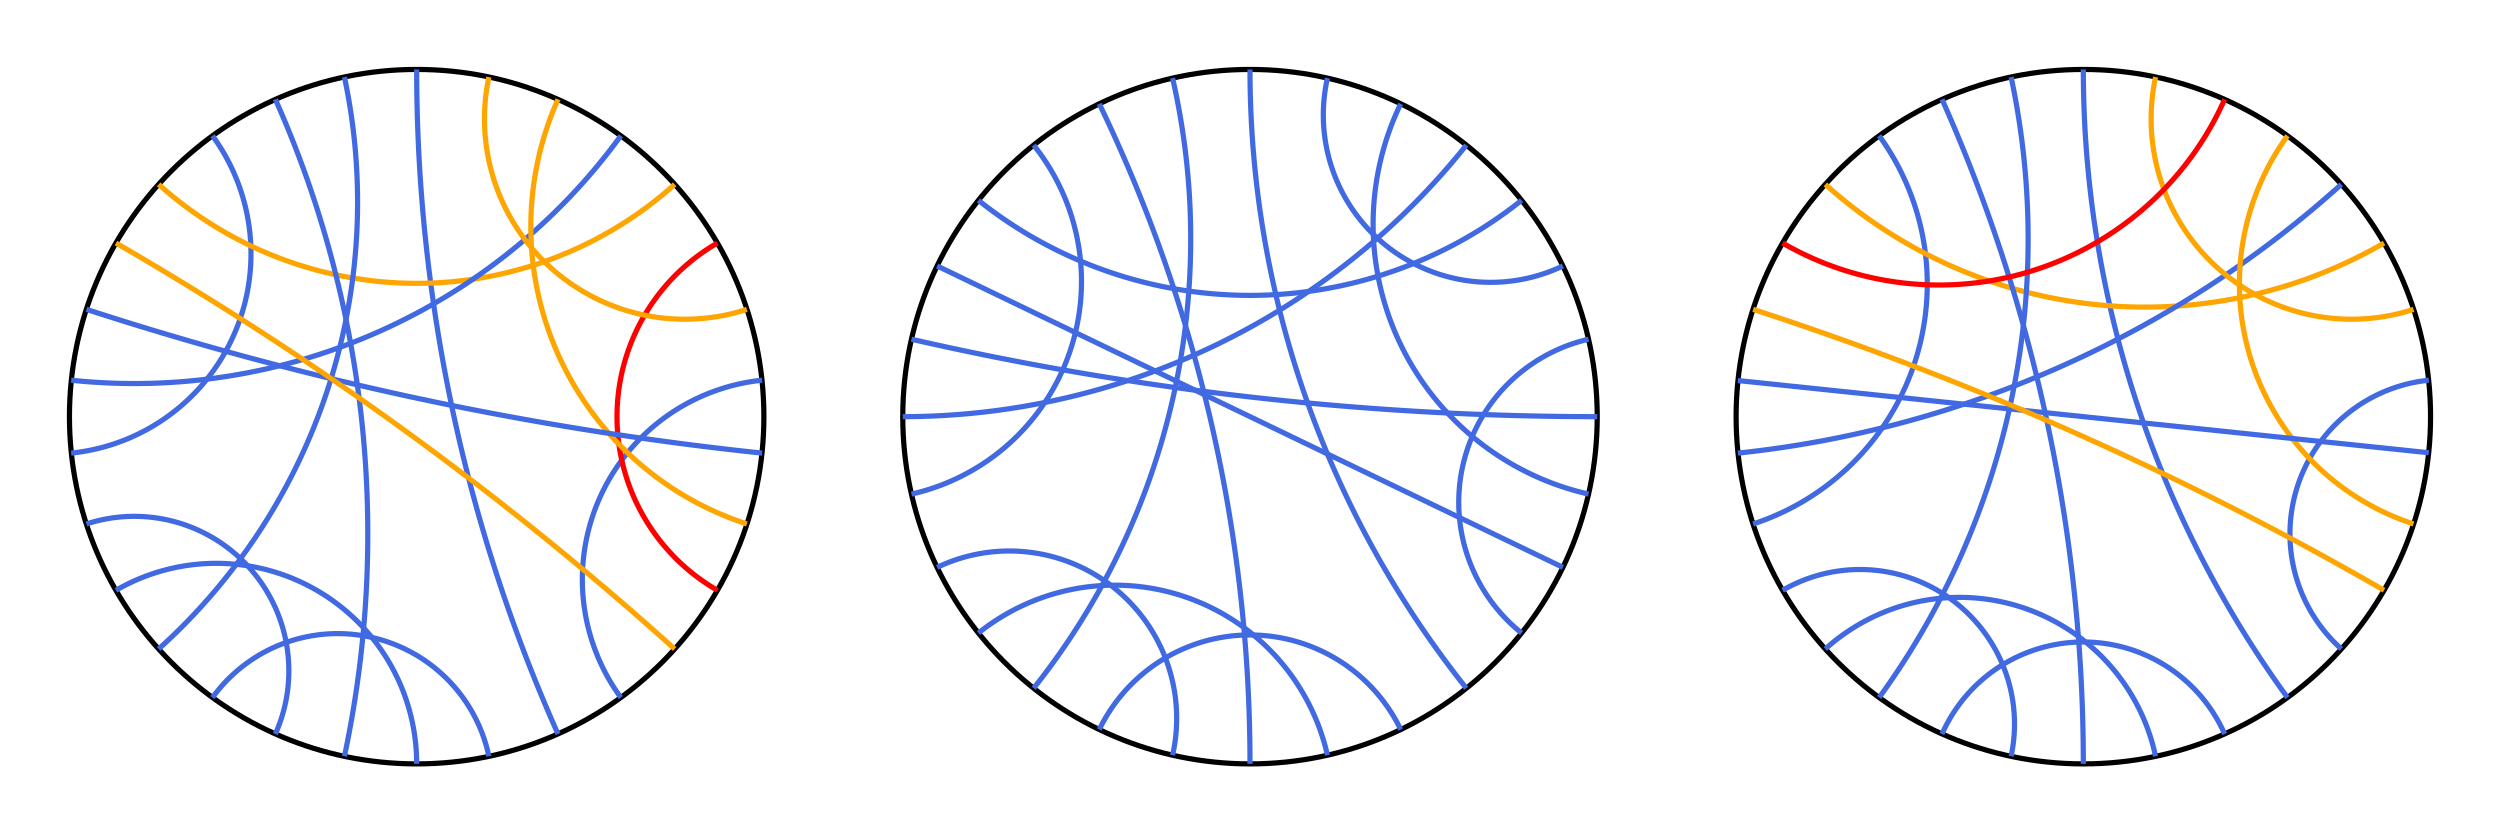<?xml version="1.0" encoding="utf-8" ?>
<svg baseProfile="tiny" height="500px" version="1.2" width="1500px" xmlns="http://www.w3.org/2000/svg" xmlns:ev="http://www.w3.org/2001/xml-events" xmlns:xlink="http://www.w3.org/1999/xlink"><defs /><g transform="translate(250, 250) scale(208.333, -208.333)"><circle cx="0" cy="0" fill="none" r="1" stroke="black" stroke-width="0.015" /><path d="M 6.123233995736766e-17 1.0 A 4.705 4.705 0 0 1 0.407 -0.914" fill="none" stroke="royalblue" stroke-width="0.015" /><path d="M -0.588 0.809 A 0.577 0.577 0 0 0 -0.995 -0.105" fill="none" stroke="royalblue" stroke-width="0.015" /><path d="M -0.743 0.669 A 1.111 1.111 0 0 1 0.743 0.669" fill="none" stroke="orange" stroke-width="0.015" /><path d="M -0.995 0.105 A 1.732 1.732 0 0 1 0.588 0.809" fill="none" stroke="royalblue" stroke-width="0.015" /><path d="M -0.951 -0.309 A 0.445 0.445 0 0 0 -0.407 -0.914" fill="none" stroke="royalblue" stroke-width="0.015" /><path d="M -0.866 -0.5 A 0.577 0.577 0 0 0 -1.8369701987210297e-16 -1.0" fill="none" stroke="royalblue" stroke-width="0.015" /><path d="M -0.588 -0.809 A 0.445 0.445 0 0 0 0.208 -0.978" fill="none" stroke="royalblue" stroke-width="0.015" /><path d="M 0.588 -0.809 A 0.577 0.577 0 0 0 0.995 0.105" fill="none" stroke="royalblue" stroke-width="0.015" /><path d="M 0.866 -0.5 A 0.577 0.577 0 0 0 0.866 0.5" fill="none" stroke="red" stroke-width="0.015" /><path d="M -0.208 0.978 A 1.732 1.732 0 0 0 -0.743 -0.669" fill="none" stroke="royalblue" stroke-width="0.015" /><path d="M -0.407 0.914 A 3.078 3.078 0 0 0 -0.208 -0.978" fill="none" stroke="royalblue" stroke-width="0.015" /><path d="M 0.951 -0.309 A 0.9 0.9 0 0 0 0.407 0.914" fill="none" stroke="orange" stroke-width="0.015" /><path d="M 0.951 0.309 A 0.577 0.577 0 0 0 0.208 0.978" fill="none" stroke="orange" stroke-width="0.015" /><path d="M -0.951 0.309 A 9.514 9.514 0 0 1 0.995 -0.105" fill="none" stroke="royalblue" stroke-width="0.015" /><path d="M -0.866 0.5 A 9.514 9.514 0 0 0 0.743 -0.669" fill="none" stroke="orange" stroke-width="0.015" /></g><g transform="translate(750, 250) scale(208.333, -208.333)"><circle cx="0" cy="0" fill="none" r="1" stroke="black" stroke-width="0.015" /><path d="M 6.123233995736766e-17 1.0 A 2.858 2.858 0 0 1 0.623 -0.782" fill="none" stroke="royalblue" stroke-width="0.015" /><path d="M -0.623 0.782 A 0.628 0.628 0 0 0 -0.975 -0.223" fill="none" stroke="royalblue" stroke-width="0.015" /><path d="M -0.782 0.623 A 1.254 1.254 0 0 1 0.782 0.623" fill="none" stroke="royalblue" stroke-width="0.015" /><path d="M -1.0 1.2246467991473532e-16 A 2.077 2.077 0 0 1 0.623 0.782" fill="none" stroke="royalblue" stroke-width="0.015" /><path d="M -0.901 -0.434 A 0.482 0.482 0 0 0 -0.223 -0.975" fill="none" stroke="royalblue" stroke-width="0.015" /><path d="M -0.782 -0.623 A 0.628 0.628 0 0 0 0.223 -0.975" fill="none" stroke="royalblue" stroke-width="0.015" /><path d="M -0.434 -0.901 A 0.482 0.482 0 0 0 0.434 -0.901" fill="none" stroke="royalblue" stroke-width="0.015" /><path d="M 0.782 -0.623 A 0.482 0.482 0 0 0 0.975 0.223" fill="none" stroke="royalblue" stroke-width="0.015" /><path d="M -0.223 0.975 A 2.077 2.077 0 0 0 -0.623 -0.782" fill="none" stroke="royalblue" stroke-width="0.015" /><path d="M -0.434 0.901 A 4.381 4.381 0 0 0 -1.8369701987210297e-16 -1.0" fill="none" stroke="royalblue" stroke-width="0.015" /><path d="M 0.975 -0.223 A 0.797 0.797 0 0 0 0.434 0.901" fill="none" stroke="royalblue" stroke-width="0.015" /><path d="M 0.901 0.434 A 0.482 0.482 0 0 0 0.223 0.975" fill="none" stroke="royalblue" stroke-width="0.015" /><path d="M -0.975 0.223 A 8.875 8.875 0 0 1 1.0 -2.4492935982947064e-16" fill="none" stroke="royalblue" stroke-width="0.015" /><line stroke="royalblue" stroke-width="0.015" x1="-0.901" x2="0.901" y1="0.434" y2="-0.434" /></g><g transform="translate(1250, 250) scale(208.333, -208.333)"><circle cx="0" cy="0" fill="none" r="1" stroke="black" stroke-width="0.015" /><path d="M 6.123233995736766e-17 1.0 A 3.078 3.078 0 0 1 0.588 -0.809" fill="none" stroke="royalblue" stroke-width="0.015" /><path d="M -0.588 0.809 A 0.727 0.727 0 0 0 -0.951 -0.309" fill="none" stroke="royalblue" stroke-width="0.015" /><path d="M -0.743 0.669 A 1.376 1.376 0 0 1 0.866 0.5" fill="none" stroke="orange" stroke-width="0.015" /><path d="M -0.995 -0.105 A 3.078 3.078 0 0 1 0.743 0.669" fill="none" stroke="royalblue" stroke-width="0.015" /><path d="M -0.866 -0.5 A 0.445 0.445 0 0 0 -0.208 -0.978" fill="none" stroke="royalblue" stroke-width="0.015" /><path d="M -0.743 -0.669 A 0.577 0.577 0 0 0 0.208 -0.978" fill="none" stroke="royalblue" stroke-width="0.015" /><path d="M -0.407 -0.914 A 0.445 0.445 0 0 0 0.407 -0.914" fill="none" stroke="royalblue" stroke-width="0.015" /><path d="M 0.743 -0.669 A 0.445 0.445 0 0 0 0.995 0.105" fill="none" stroke="royalblue" stroke-width="0.015" /><path d="M -0.208 0.978 A 2.246 2.246 0 0 0 -0.588 -0.809" fill="none" stroke="royalblue" stroke-width="0.015" /><path d="M -0.407 0.914 A 4.705 4.705 0 0 0 -1.8369701987210297e-16 -1.0" fill="none" stroke="royalblue" stroke-width="0.015" /><path d="M 0.951 -0.309 A 0.727 0.727 0 0 0 0.588 0.809" fill="none" stroke="orange" stroke-width="0.015" /><path d="M 0.951 0.309 A 0.577 0.577 0 0 0 0.208 0.978" fill="none" stroke="orange" stroke-width="0.015" /><line stroke="royalblue" stroke-width="0.015" x1="-0.995" x2="0.995" y1="0.104" y2="-0.104" /><path d="M -0.951 0.309 A 9.514 9.514 0 0 0 0.866 -0.5" fill="none" stroke="orange" stroke-width="0.015" /><path d="M -0.866 0.5 A 0.9 0.9 0 0 1 0.407 0.914" fill="none" stroke="red" stroke-width="0.015" /></g></svg>